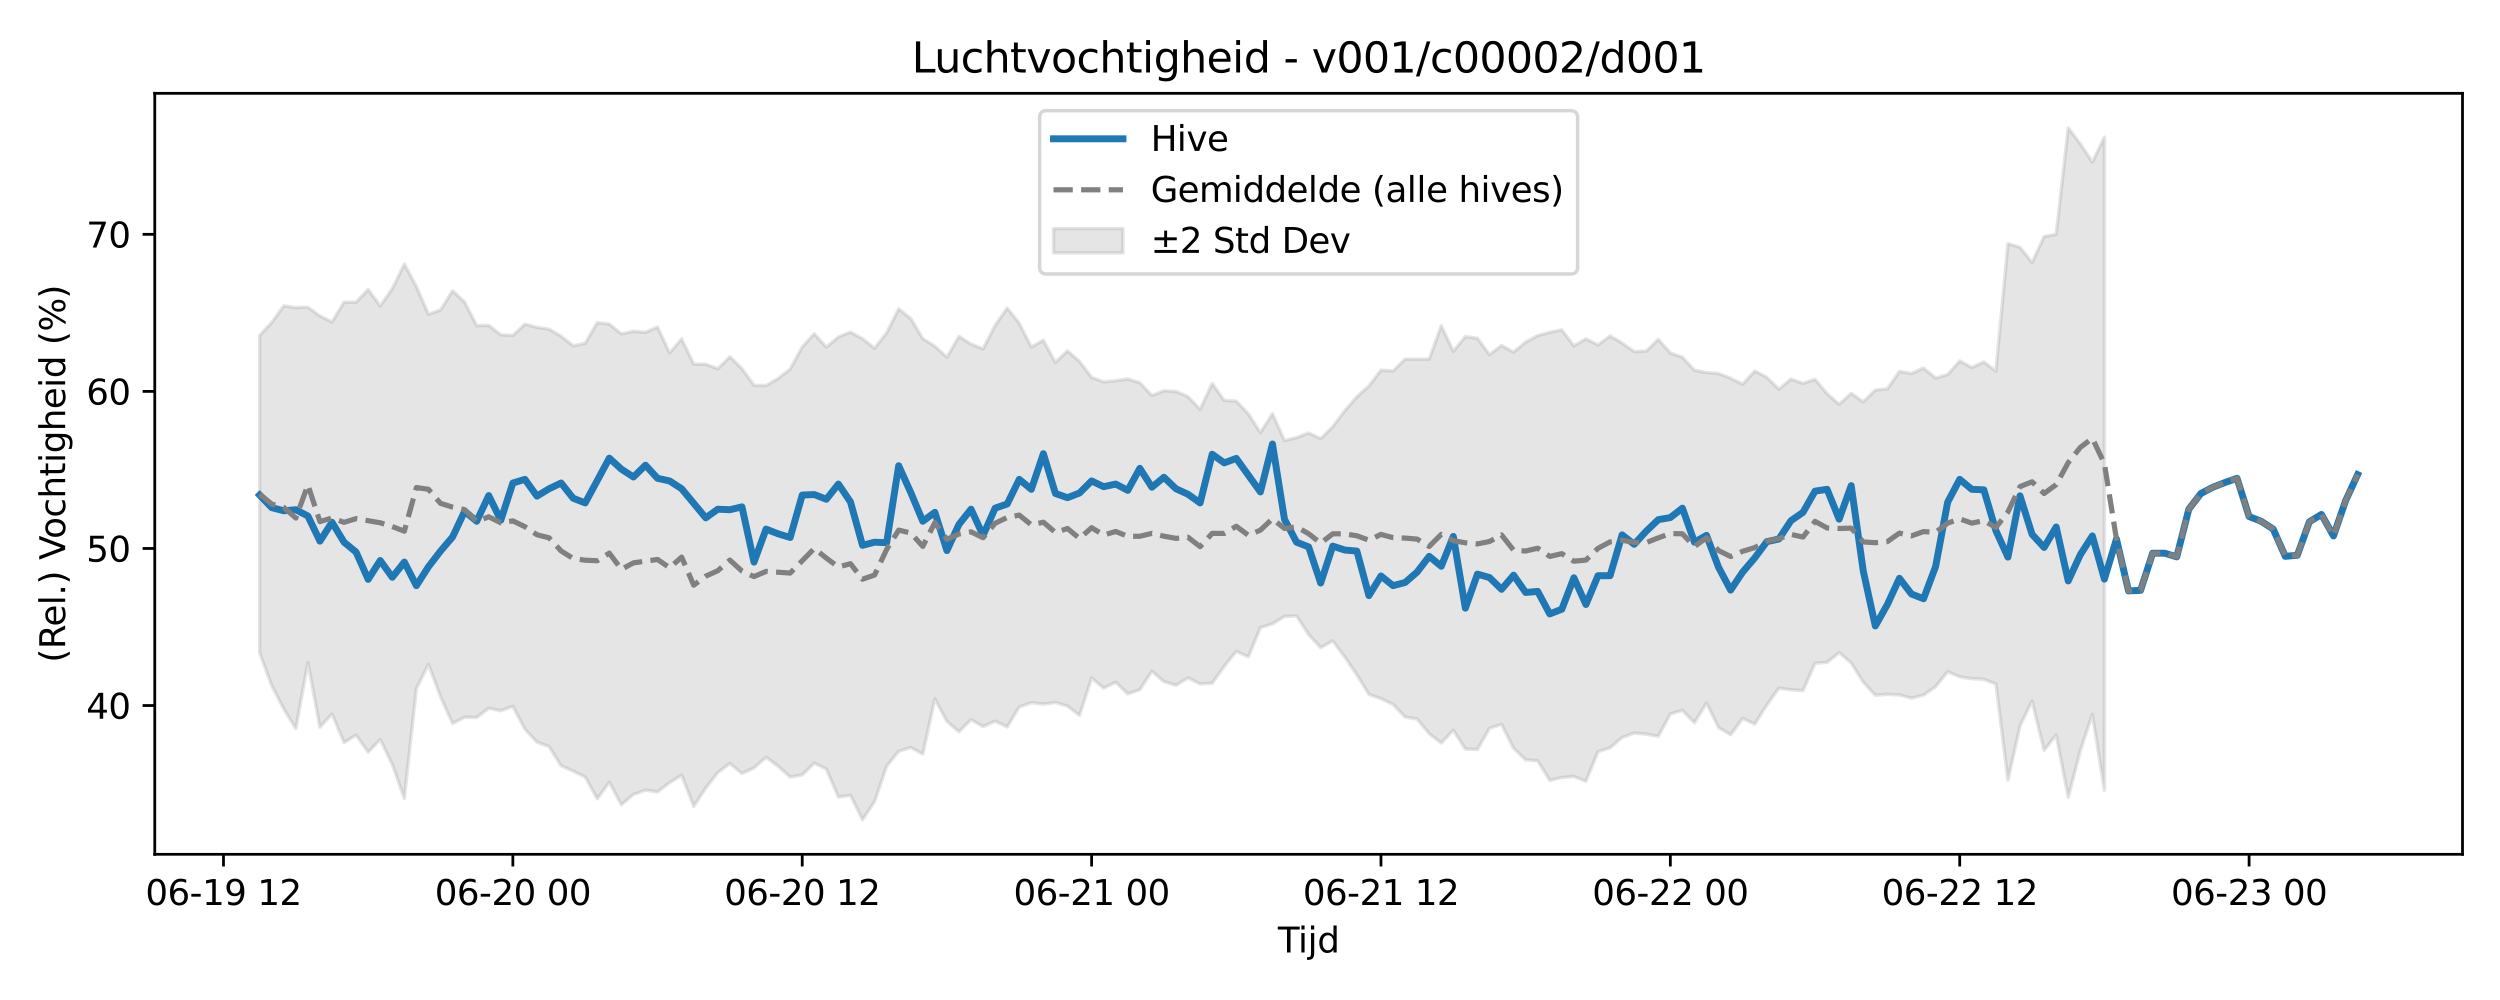 <?xml version="1.0" encoding="utf-8" standalone="no"?>
<!DOCTYPE svg PUBLIC "-//W3C//DTD SVG 1.1//EN"
  "http://www.w3.org/Graphics/SVG/1.1/DTD/svg11.dtd">
<svg xmlns:xlink="http://www.w3.org/1999/xlink" width="720pt" height="288pt" viewBox="0 0 720 288" xmlns="http://www.w3.org/2000/svg" version="1.1">
 <defs>
  <style type="text/css">*{stroke-linejoin: round; stroke-linecap: butt}</style>
 </defs>
 <g id="figure_1">
  <g id="patch_1">
   <path d="M 0 288 
L 720 288 
L 720 0 
L 0 0 
z
" style="fill: #ffffff"/>
  </g>
  <g id="axes_1">
   <g id="patch_2">
    <path d="M 44.57 246.04 
L 709.2 246.04 
L 709.2 26.88 
L 44.57 26.88 
z
" style="fill: #ffffff"/>
   </g>
   <g id="FillBetweenPolyCollection_1">
    <defs>
     <path id="m2a35566854" d="M 74.78 -191.4 
L 74.78 -99.984 
L 78.253 -90.539 
L 81.725 -83.812 
L 85.198 -78.19 
L 88.67 -97.167 
L 92.143 -78.558 
L 95.615 -82.371 
L 99.088 -74.141 
L 102.56 -76.288 
L 106.033 -71.382 
L 109.505 -75.01 
L 112.978 -67.865 
L 116.45 -58.061 
L 119.923 -89.705 
L 123.395 -96.665 
L 126.867 -87.367 
L 130.34 -79.649 
L 133.812 -81.437 
L 137.285 -81.373 
L 140.757 -84.029 
L 144.23 -83.3 
L 147.702 -84.566 
L 151.175 -77.989 
L 154.647 -74.254 
L 158.12 -73.008 
L 161.592 -67.476 
L 165.065 -65.923 
L 168.537 -64.206 
L 172.01 -57.938 
L 175.482 -62.701 
L 178.954 -56.235 
L 182.427 -59.188 
L 185.899 -60.418 
L 189.372 -59.931 
L 192.844 -62.592 
L 196.317 -64.738 
L 199.789 -55.757 
L 203.262 -61.067 
L 206.734 -65.508 
L 210.207 -68.112 
L 213.679 -65.237 
L 217.152 -66.836 
L 220.624 -69.911 
L 224.096 -67.318 
L 227.569 -64.218 
L 231.041 -64.816 
L 234.514 -68.225 
L 237.986 -66.502 
L 241.459 -58.459 
L 244.931 -58.965 
L 248.404 -51.922 
L 251.876 -57.115 
L 255.349 -67.341 
L 258.821 -71.628 
L 262.294 -72.725 
L 265.766 -70.824 
L 269.239 -86.701 
L 272.711 -80.244 
L 276.183 -77.265 
L 279.656 -80.721 
L 283.128 -78.756 
L 286.601 -80.318 
L 290.073 -78.646 
L 293.546 -84.407 
L 297.018 -85.609 
L 300.491 -85.202 
L 303.963 -85.673 
L 307.436 -84.632 
L 310.908 -81.96 
L 314.381 -92.754 
L 317.853 -89.812 
L 321.326 -91.511 
L 324.798 -88.172 
L 328.27 -89.354 
L 331.743 -94.681 
L 335.215 -91.69 
L 338.688 -90.639 
L 342.16 -92.767 
L 345.633 -91.031 
L 349.105 -91.224 
L 352.578 -96.078 
L 356.05 -100.389 
L 359.523 -98.863 
L 362.995 -107.235 
L 366.468 -108.335 
L 369.94 -110.465 
L 373.413 -110.585 
L 376.885 -105.258 
L 380.357 -101.471 
L 383.83 -103.434 
L 387.302 -98.769 
L 390.775 -93.666 
L 394.247 -88.028 
L 397.72 -86.783 
L 401.192 -85.13 
L 404.665 -81.5 
L 408.137 -80.911 
L 411.61 -76.68 
L 415.082 -74.018 
L 418.555 -77.688 
L 422.027 -72.284 
L 425.5 -72.122 
L 428.972 -78.253 
L 432.444 -79.369 
L 435.917 -72.509 
L 439.389 -69.156 
L 442.862 -68.881 
L 446.334 -63.223 
L 449.807 -64.088 
L 453.279 -64.37 
L 456.752 -62.981 
L 460.224 -71.521 
L 463.697 -72.627 
L 467.169 -75.587 
L 470.642 -76.87 
L 474.114 -76.573 
L 477.587 -75.936 
L 481.059 -82.378 
L 484.531 -83.411 
L 488.004 -79.831 
L 491.476 -85.53 
L 494.949 -78.458 
L 498.421 -76.386 
L 501.894 -81.107 
L 505.366 -79.456 
L 508.839 -84.921 
L 512.311 -89.808 
L 515.784 -89.354 
L 519.256 -89.095 
L 522.729 -96.951 
L 526.201 -97.233 
L 529.674 -100.038 
L 533.146 -97.078 
L 536.618 -91.557 
L 540.091 -87.747 
L 543.563 -88.029 
L 547.036 -87.865 
L 550.508 -86.931 
L 553.981 -87.798 
L 557.453 -90.249 
L 560.926 -94.545 
L 564.398 -93.074 
L 567.871 -92.534 
L 571.343 -92.361 
L 574.816 -90.994 
L 578.288 -63.319 
L 581.76 -78.943 
L 585.233 -86.095 
L 588.705 -71.897 
L 592.178 -76.351 
L 595.65 -58.381 
L 599.123 -71.71 
L 602.595 -82.239 
L 606.068 -60.425 
L 606.068 -248.511 
L 606.068 -248.511 
L 602.595 -241.323 
L 599.123 -246.575 
L 595.65 -251.158 
L 592.178 -220.522 
L 588.705 -219.849 
L 585.233 -212.386 
L 581.76 -216.773 
L 578.288 -217.821 
L 574.816 -181.154 
L 571.343 -183.746 
L 567.871 -182.151 
L 564.398 -184.045 
L 560.926 -180.118 
L 557.453 -179.12 
L 553.981 -182.005 
L 550.508 -180.419 
L 547.036 -181.068 
L 543.563 -175.993 
L 540.091 -175.671 
L 536.618 -172.27 
L 533.146 -174.709 
L 529.674 -171.567 
L 526.201 -174.651 
L 522.729 -178.747 
L 519.256 -177.576 
L 515.784 -178.825 
L 512.311 -175.916 
L 508.839 -179.338 
L 505.366 -181.141 
L 501.894 -177.358 
L 498.421 -179.063 
L 494.949 -180.426 
L 491.476 -180.71 
L 488.004 -181.369 
L 484.531 -185.113 
L 481.059 -186.318 
L 477.587 -190.261 
L 474.114 -186.867 
L 470.642 -186.743 
L 467.169 -189.21 
L 463.697 -191.244 
L 460.224 -188.645 
L 456.752 -190.421 
L 453.279 -188.386 
L 449.807 -192.997 
L 446.334 -192.29 
L 442.862 -191.349 
L 439.389 -189.459 
L 435.917 -186.58 
L 432.444 -188.502 
L 428.972 -185.833 
L 425.5 -190.586 
L 422.027 -191.07 
L 418.555 -186.851 
L 415.082 -194.179 
L 411.61 -184.581 
L 408.137 -184.554 
L 404.665 -184.568 
L 401.192 -181.175 
L 397.72 -181.397 
L 394.247 -176.834 
L 390.775 -173.716 
L 387.302 -169.734 
L 383.83 -165.101 
L 380.357 -161.667 
L 376.885 -163.316 
L 373.413 -161.96 
L 369.94 -161.118 
L 366.468 -168.849 
L 362.995 -163.4 
L 359.523 -168.799 
L 356.05 -172.487 
L 352.578 -172.683 
L 349.105 -177.558 
L 345.633 -170.083 
L 342.16 -173.775 
L 338.688 -175.257 
L 335.215 -175.455 
L 331.743 -174.101 
L 328.27 -177.77 
L 324.798 -178.887 
L 321.326 -178.348 
L 317.853 -178.012 
L 314.381 -179.302 
L 310.908 -183.892 
L 307.436 -186.951 
L 303.963 -183.626 
L 300.491 -190 
L 297.018 -188.063 
L 293.546 -194.898 
L 290.073 -199.277 
L 286.601 -194.288 
L 283.128 -187.506 
L 279.656 -188.923 
L 276.183 -191.129 
L 272.711 -185.113 
L 269.239 -188.286 
L 265.766 -190.462 
L 262.294 -196.276 
L 258.821 -199.032 
L 255.349 -192.161 
L 251.876 -187.681 
L 248.404 -190.451 
L 244.931 -192.348 
L 241.459 -190.947 
L 237.986 -188.02 
L 234.514 -191.88 
L 231.041 -188.061 
L 227.569 -181.698 
L 224.096 -178.989 
L 220.624 -176.964 
L 217.152 -177.044 
L 213.679 -181.832 
L 210.207 -185.28 
L 206.734 -181.776 
L 203.262 -183.081 
L 199.789 -183.172 
L 196.317 -190.377 
L 192.844 -186.373 
L 189.372 -193.816 
L 185.899 -192.316 
L 182.427 -192.598 
L 178.954 -191.846 
L 175.482 -194.686 
L 172.01 -195.077 
L 168.537 -189.11 
L 165.065 -188.405 
L 161.592 -191.182 
L 158.12 -193.224 
L 154.647 -193.727 
L 151.175 -194.637 
L 147.702 -191.397 
L 144.23 -191.557 
L 140.757 -194.296 
L 137.285 -194.239 
L 133.812 -201.01 
L 130.34 -204.256 
L 126.867 -198.699 
L 123.395 -197.493 
L 119.923 -205.479 
L 116.45 -211.971 
L 112.978 -204.856 
L 109.505 -199.873 
L 106.033 -204.631 
L 102.56 -200.981 
L 99.088 -200.992 
L 95.615 -195.251 
L 92.143 -197.003 
L 88.67 -199.524 
L 85.198 -199.406 
L 81.725 -199.911 
L 78.253 -195.125 
L 74.78 -191.4 
z
" style="stroke: #808080; stroke-opacity: 0.2"/>
    </defs>
    <g clip-path="url(#p4d98d1feda)">
     <use xlink:href="#m2a35566854" x="0" y="288" style="fill: #808080; fill-opacity: 0.2; stroke: #808080; stroke-opacity: 0.2"/>
    </g>
   </g>
   <g id="matplotlib.axis_1">
    <g id="xtick_1">
     <g id="line2d_1">
      <defs>
       <path id="m5b786d6c8a" d="M 0 0 
L 0 3.5 
" style="stroke: #000000; stroke-width: 0.8"/>
      </defs>
      <g>
       <use xlink:href="#m5b786d6c8a" x="64.363" y="246.04" style="stroke: #000000; stroke-width: 0.8"/>
      </g>
     </g>
     <g id="text_1">
      <!-- 06-19 12 -->
      <g transform="translate(41.883 260.638) scale(0.1 -0.1)">
       <defs>
        <path id="DejaVuSans-30" d="M 2034 4250 
Q 1547 4250 1301 3770 
Q 1056 3291 1056 2328 
Q 1056 1369 1301 889 
Q 1547 409 2034 409 
Q 2525 409 2770 889 
Q 3016 1369 3016 2328 
Q 3016 3291 2770 3770 
Q 2525 4250 2034 4250 
z
M 2034 4750 
Q 2819 4750 3233 4129 
Q 3647 3509 3647 2328 
Q 3647 1150 3233 529 
Q 2819 -91 2034 -91 
Q 1250 -91 836 529 
Q 422 1150 422 2328 
Q 422 3509 836 4129 
Q 1250 4750 2034 4750 
z
" transform="scale(0.016)"/>
        <path id="DejaVuSans-36" d="M 2113 2584 
Q 1688 2584 1439 2293 
Q 1191 2003 1191 1497 
Q 1191 994 1439 701 
Q 1688 409 2113 409 
Q 2538 409 2786 701 
Q 3034 994 3034 1497 
Q 3034 2003 2786 2293 
Q 2538 2584 2113 2584 
z
M 3366 4563 
L 3366 3988 
Q 3128 4100 2886 4159 
Q 2644 4219 2406 4219 
Q 1781 4219 1451 3797 
Q 1122 3375 1075 2522 
Q 1259 2794 1537 2939 
Q 1816 3084 2150 3084 
Q 2853 3084 3261 2657 
Q 3669 2231 3669 1497 
Q 3669 778 3244 343 
Q 2819 -91 2113 -91 
Q 1303 -91 875 529 
Q 447 1150 447 2328 
Q 447 3434 972 4092 
Q 1497 4750 2381 4750 
Q 2619 4750 2861 4703 
Q 3103 4656 3366 4563 
z
" transform="scale(0.016)"/>
        <path id="DejaVuSans-2d" d="M 313 2009 
L 1997 2009 
L 1997 1497 
L 313 1497 
L 313 2009 
z
" transform="scale(0.016)"/>
        <path id="DejaVuSans-31" d="M 794 531 
L 1825 531 
L 1825 4091 
L 703 3866 
L 703 4441 
L 1819 4666 
L 2450 4666 
L 2450 531 
L 3481 531 
L 3481 0 
L 794 0 
L 794 531 
z
" transform="scale(0.016)"/>
        <path id="DejaVuSans-39" d="M 703 97 
L 703 672 
Q 941 559 1184 500 
Q 1428 441 1663 441 
Q 2288 441 2617 861 
Q 2947 1281 2994 2138 
Q 2813 1869 2534 1725 
Q 2256 1581 1919 1581 
Q 1219 1581 811 2004 
Q 403 2428 403 3163 
Q 403 3881 828 4315 
Q 1253 4750 1959 4750 
Q 2769 4750 3195 4129 
Q 3622 3509 3622 2328 
Q 3622 1225 3098 567 
Q 2575 -91 1691 -91 
Q 1453 -91 1209 -44 
Q 966 3 703 97 
z
M 1959 2075 
Q 2384 2075 2632 2365 
Q 2881 2656 2881 3163 
Q 2881 3666 2632 3958 
Q 2384 4250 1959 4250 
Q 1534 4250 1286 3958 
Q 1038 3666 1038 3163 
Q 1038 2656 1286 2365 
Q 1534 2075 1959 2075 
z
" transform="scale(0.016)"/>
        <path id="DejaVuSans-20" transform="scale(0.016)"/>
        <path id="DejaVuSans-32" d="M 1228 531 
L 3431 531 
L 3431 0 
L 469 0 
L 469 531 
Q 828 903 1448 1529 
Q 2069 2156 2228 2338 
Q 2531 2678 2651 2914 
Q 2772 3150 2772 3378 
Q 2772 3750 2511 3984 
Q 2250 4219 1831 4219 
Q 1534 4219 1204 4116 
Q 875 4013 500 3803 
L 500 4441 
Q 881 4594 1212 4672 
Q 1544 4750 1819 4750 
Q 2544 4750 2975 4387 
Q 3406 4025 3406 3419 
Q 3406 3131 3298 2873 
Q 3191 2616 2906 2266 
Q 2828 2175 2409 1742 
Q 1991 1309 1228 531 
z
" transform="scale(0.016)"/>
       </defs>
       <use xlink:href="#DejaVuSans-30"/>
       <use xlink:href="#DejaVuSans-36" transform="translate(63.623 0)"/>
       <use xlink:href="#DejaVuSans-2d" transform="translate(127.246 0)"/>
       <use xlink:href="#DejaVuSans-31" transform="translate(163.33 0)"/>
       <use xlink:href="#DejaVuSans-39" transform="translate(226.953 0)"/>
       <use xlink:href="#DejaVuSans-20" transform="translate(290.576 0)"/>
       <use xlink:href="#DejaVuSans-31" transform="translate(322.363 0)"/>
       <use xlink:href="#DejaVuSans-32" transform="translate(385.986 0)"/>
      </g>
     </g>
    </g>
    <g id="xtick_2">
     <g id="line2d_2">
      <g>
       <use xlink:href="#m5b786d6c8a" x="147.702" y="246.04" style="stroke: #000000; stroke-width: 0.8"/>
      </g>
     </g>
     <g id="text_2">
      <!-- 06-20 00 -->
      <g transform="translate(125.222 260.638) scale(0.1 -0.1)">
       <use xlink:href="#DejaVuSans-30"/>
       <use xlink:href="#DejaVuSans-36" transform="translate(63.623 0)"/>
       <use xlink:href="#DejaVuSans-2d" transform="translate(127.246 0)"/>
       <use xlink:href="#DejaVuSans-32" transform="translate(163.33 0)"/>
       <use xlink:href="#DejaVuSans-30" transform="translate(226.953 0)"/>
       <use xlink:href="#DejaVuSans-20" transform="translate(290.576 0)"/>
       <use xlink:href="#DejaVuSans-30" transform="translate(322.363 0)"/>
       <use xlink:href="#DejaVuSans-30" transform="translate(385.986 0)"/>
      </g>
     </g>
    </g>
    <g id="xtick_3">
     <g id="line2d_3">
      <g>
       <use xlink:href="#m5b786d6c8a" x="231.041" y="246.04" style="stroke: #000000; stroke-width: 0.8"/>
      </g>
     </g>
     <g id="text_3">
      <!-- 06-20 12 -->
      <g transform="translate(208.561 260.638) scale(0.1 -0.1)">
       <use xlink:href="#DejaVuSans-30"/>
       <use xlink:href="#DejaVuSans-36" transform="translate(63.623 0)"/>
       <use xlink:href="#DejaVuSans-2d" transform="translate(127.246 0)"/>
       <use xlink:href="#DejaVuSans-32" transform="translate(163.33 0)"/>
       <use xlink:href="#DejaVuSans-30" transform="translate(226.953 0)"/>
       <use xlink:href="#DejaVuSans-20" transform="translate(290.576 0)"/>
       <use xlink:href="#DejaVuSans-31" transform="translate(322.363 0)"/>
       <use xlink:href="#DejaVuSans-32" transform="translate(385.986 0)"/>
      </g>
     </g>
    </g>
    <g id="xtick_4">
     <g id="line2d_4">
      <g>
       <use xlink:href="#m5b786d6c8a" x="314.381" y="246.04" style="stroke: #000000; stroke-width: 0.8"/>
      </g>
     </g>
     <g id="text_4">
      <!-- 06-21 00 -->
      <g transform="translate(291.9 260.638) scale(0.1 -0.1)">
       <use xlink:href="#DejaVuSans-30"/>
       <use xlink:href="#DejaVuSans-36" transform="translate(63.623 0)"/>
       <use xlink:href="#DejaVuSans-2d" transform="translate(127.246 0)"/>
       <use xlink:href="#DejaVuSans-32" transform="translate(163.33 0)"/>
       <use xlink:href="#DejaVuSans-31" transform="translate(226.953 0)"/>
       <use xlink:href="#DejaVuSans-20" transform="translate(290.576 0)"/>
       <use xlink:href="#DejaVuSans-30" transform="translate(322.363 0)"/>
       <use xlink:href="#DejaVuSans-30" transform="translate(385.986 0)"/>
      </g>
     </g>
    </g>
    <g id="xtick_5">
     <g id="line2d_5">
      <g>
       <use xlink:href="#m5b786d6c8a" x="397.72" y="246.04" style="stroke: #000000; stroke-width: 0.8"/>
      </g>
     </g>
     <g id="text_5">
      <!-- 06-21 12 -->
      <g transform="translate(375.239 260.638) scale(0.1 -0.1)">
       <use xlink:href="#DejaVuSans-30"/>
       <use xlink:href="#DejaVuSans-36" transform="translate(63.623 0)"/>
       <use xlink:href="#DejaVuSans-2d" transform="translate(127.246 0)"/>
       <use xlink:href="#DejaVuSans-32" transform="translate(163.33 0)"/>
       <use xlink:href="#DejaVuSans-31" transform="translate(226.953 0)"/>
       <use xlink:href="#DejaVuSans-20" transform="translate(290.576 0)"/>
       <use xlink:href="#DejaVuSans-31" transform="translate(322.363 0)"/>
       <use xlink:href="#DejaVuSans-32" transform="translate(385.986 0)"/>
      </g>
     </g>
    </g>
    <g id="xtick_6">
     <g id="line2d_6">
      <g>
       <use xlink:href="#m5b786d6c8a" x="481.059" y="246.04" style="stroke: #000000; stroke-width: 0.8"/>
      </g>
     </g>
     <g id="text_6">
      <!-- 06-22 00 -->
      <g transform="translate(458.579 260.638) scale(0.1 -0.1)">
       <use xlink:href="#DejaVuSans-30"/>
       <use xlink:href="#DejaVuSans-36" transform="translate(63.623 0)"/>
       <use xlink:href="#DejaVuSans-2d" transform="translate(127.246 0)"/>
       <use xlink:href="#DejaVuSans-32" transform="translate(163.33 0)"/>
       <use xlink:href="#DejaVuSans-32" transform="translate(226.953 0)"/>
       <use xlink:href="#DejaVuSans-20" transform="translate(290.576 0)"/>
       <use xlink:href="#DejaVuSans-30" transform="translate(322.363 0)"/>
       <use xlink:href="#DejaVuSans-30" transform="translate(385.986 0)"/>
      </g>
     </g>
    </g>
    <g id="xtick_7">
     <g id="line2d_7">
      <g>
       <use xlink:href="#m5b786d6c8a" x="564.398" y="246.04" style="stroke: #000000; stroke-width: 0.8"/>
      </g>
     </g>
     <g id="text_7">
      <!-- 06-22 12 -->
      <g transform="translate(541.918 260.638) scale(0.1 -0.1)">
       <use xlink:href="#DejaVuSans-30"/>
       <use xlink:href="#DejaVuSans-36" transform="translate(63.623 0)"/>
       <use xlink:href="#DejaVuSans-2d" transform="translate(127.246 0)"/>
       <use xlink:href="#DejaVuSans-32" transform="translate(163.33 0)"/>
       <use xlink:href="#DejaVuSans-32" transform="translate(226.953 0)"/>
       <use xlink:href="#DejaVuSans-20" transform="translate(290.576 0)"/>
       <use xlink:href="#DejaVuSans-31" transform="translate(322.363 0)"/>
       <use xlink:href="#DejaVuSans-32" transform="translate(385.986 0)"/>
      </g>
     </g>
    </g>
    <g id="xtick_8">
     <g id="line2d_8">
      <g>
       <use xlink:href="#m5b786d6c8a" x="647.737" y="246.04" style="stroke: #000000; stroke-width: 0.8"/>
      </g>
     </g>
     <g id="text_8">
      <!-- 06-23 00 -->
      <g transform="translate(625.257 260.638) scale(0.1 -0.1)">
       <defs>
        <path id="DejaVuSans-33" d="M 2597 2516 
Q 3050 2419 3304 2112 
Q 3559 1806 3559 1356 
Q 3559 666 3084 287 
Q 2609 -91 1734 -91 
Q 1441 -91 1130 -33 
Q 819 25 488 141 
L 488 750 
Q 750 597 1062 519 
Q 1375 441 1716 441 
Q 2309 441 2620 675 
Q 2931 909 2931 1356 
Q 2931 1769 2642 2001 
Q 2353 2234 1838 2234 
L 1294 2234 
L 1294 2753 
L 1863 2753 
Q 2328 2753 2575 2939 
Q 2822 3125 2822 3475 
Q 2822 3834 2567 4026 
Q 2313 4219 1838 4219 
Q 1578 4219 1281 4162 
Q 984 4106 628 3988 
L 628 4550 
Q 988 4650 1302 4700 
Q 1616 4750 1894 4750 
Q 2613 4750 3031 4423 
Q 3450 4097 3450 3541 
Q 3450 3153 3228 2886 
Q 3006 2619 2597 2516 
z
" transform="scale(0.016)"/>
       </defs>
       <use xlink:href="#DejaVuSans-30"/>
       <use xlink:href="#DejaVuSans-36" transform="translate(63.623 0)"/>
       <use xlink:href="#DejaVuSans-2d" transform="translate(127.246 0)"/>
       <use xlink:href="#DejaVuSans-32" transform="translate(163.33 0)"/>
       <use xlink:href="#DejaVuSans-33" transform="translate(226.953 0)"/>
       <use xlink:href="#DejaVuSans-20" transform="translate(290.576 0)"/>
       <use xlink:href="#DejaVuSans-30" transform="translate(322.363 0)"/>
       <use xlink:href="#DejaVuSans-30" transform="translate(385.986 0)"/>
      </g>
     </g>
    </g>
    <g id="text_9">
     <!-- Tijd -->
     <g transform="translate(368.035 274.317) scale(0.1 -0.1)">
      <defs>
       <path id="DejaVuSans-54" d="M -19 4666 
L 3928 4666 
L 3928 4134 
L 2272 4134 
L 2272 0 
L 1638 0 
L 1638 4134 
L -19 4134 
L -19 4666 
z
" transform="scale(0.016)"/>
       <path id="DejaVuSans-69" d="M 603 3500 
L 1178 3500 
L 1178 0 
L 603 0 
L 603 3500 
z
M 603 4863 
L 1178 4863 
L 1178 4134 
L 603 4134 
L 603 4863 
z
" transform="scale(0.016)"/>
       <path id="DejaVuSans-6a" d="M 603 3500 
L 1178 3500 
L 1178 -63 
Q 1178 -731 923 -1031 
Q 669 -1331 103 -1331 
L -116 -1331 
L -116 -844 
L 38 -844 
Q 366 -844 484 -692 
Q 603 -541 603 -63 
L 603 3500 
z
M 603 4863 
L 1178 4863 
L 1178 4134 
L 603 4134 
L 603 4863 
z
" transform="scale(0.016)"/>
       <path id="DejaVuSans-64" d="M 2906 2969 
L 2906 4863 
L 3481 4863 
L 3481 0 
L 2906 0 
L 2906 525 
Q 2725 213 2448 61 
Q 2172 -91 1784 -91 
Q 1150 -91 751 415 
Q 353 922 353 1747 
Q 353 2572 751 3078 
Q 1150 3584 1784 3584 
Q 2172 3584 2448 3432 
Q 2725 3281 2906 2969 
z
M 947 1747 
Q 947 1113 1208 752 
Q 1469 391 1925 391 
Q 2381 391 2643 752 
Q 2906 1113 2906 1747 
Q 2906 2381 2643 2742 
Q 2381 3103 1925 3103 
Q 1469 3103 1208 2742 
Q 947 2381 947 1747 
z
" transform="scale(0.016)"/>
      </defs>
      <use xlink:href="#DejaVuSans-54"/>
      <use xlink:href="#DejaVuSans-69" transform="translate(57.959 0)"/>
      <use xlink:href="#DejaVuSans-6a" transform="translate(85.742 0)"/>
      <use xlink:href="#DejaVuSans-64" transform="translate(113.525 0)"/>
     </g>
    </g>
   </g>
   <g id="matplotlib.axis_2">
    <g id="ytick_1">
     <g id="line2d_9">
      <defs>
       <path id="m9bd6b44179" d="M 0 0 
L -3.5 0 
" style="stroke: #000000; stroke-width: 0.8"/>
      </defs>
      <g>
       <use xlink:href="#m9bd6b44179" x="44.57" y="203.197" style="stroke: #000000; stroke-width: 0.8"/>
      </g>
     </g>
     <g id="text_10">
      <!-- 40 -->
      <g transform="translate(24.845 206.996) scale(0.1 -0.1)">
       <defs>
        <path id="DejaVuSans-34" d="M 2419 4116 
L 825 1625 
L 2419 1625 
L 2419 4116 
z
M 2253 4666 
L 3047 4666 
L 3047 1625 
L 3713 1625 
L 3713 1100 
L 3047 1100 
L 3047 0 
L 2419 0 
L 2419 1100 
L 313 1100 
L 313 1709 
L 2253 4666 
z
" transform="scale(0.016)"/>
       </defs>
       <use xlink:href="#DejaVuSans-34"/>
       <use xlink:href="#DejaVuSans-30" transform="translate(63.623 0)"/>
      </g>
     </g>
    </g>
    <g id="ytick_2">
     <g id="line2d_10">
      <g>
       <use xlink:href="#m9bd6b44179" x="44.57" y="157.96" style="stroke: #000000; stroke-width: 0.8"/>
      </g>
     </g>
     <g id="text_11">
      <!-- 50 -->
      <g transform="translate(24.845 161.759) scale(0.1 -0.1)">
       <defs>
        <path id="DejaVuSans-35" d="M 691 4666 
L 3169 4666 
L 3169 4134 
L 1269 4134 
L 1269 2991 
Q 1406 3038 1543 3061 
Q 1681 3084 1819 3084 
Q 2600 3084 3056 2656 
Q 3513 2228 3513 1497 
Q 3513 744 3044 326 
Q 2575 -91 1722 -91 
Q 1428 -91 1123 -41 
Q 819 9 494 109 
L 494 744 
Q 775 591 1075 516 
Q 1375 441 1709 441 
Q 2250 441 2565 725 
Q 2881 1009 2881 1497 
Q 2881 1984 2565 2268 
Q 2250 2553 1709 2553 
Q 1456 2553 1204 2497 
Q 953 2441 691 2322 
L 691 4666 
z
" transform="scale(0.016)"/>
       </defs>
       <use xlink:href="#DejaVuSans-35"/>
       <use xlink:href="#DejaVuSans-30" transform="translate(63.623 0)"/>
      </g>
     </g>
    </g>
    <g id="ytick_3">
     <g id="line2d_11">
      <g>
       <use xlink:href="#m9bd6b44179" x="44.57" y="112.723" style="stroke: #000000; stroke-width: 0.8"/>
      </g>
     </g>
     <g id="text_12">
      <!-- 60 -->
      <g transform="translate(24.845 116.522) scale(0.1 -0.1)">
       <use xlink:href="#DejaVuSans-36"/>
       <use xlink:href="#DejaVuSans-30" transform="translate(63.623 0)"/>
      </g>
     </g>
    </g>
    <g id="ytick_4">
     <g id="line2d_12">
      <g>
       <use xlink:href="#m9bd6b44179" x="44.57" y="67.486" style="stroke: #000000; stroke-width: 0.8"/>
      </g>
     </g>
     <g id="text_13">
      <!-- 70 -->
      <g transform="translate(24.845 71.285) scale(0.1 -0.1)">
       <defs>
        <path id="DejaVuSans-37" d="M 525 4666 
L 3525 4666 
L 3525 4397 
L 1831 0 
L 1172 0 
L 2766 4134 
L 525 4134 
L 525 4666 
z
" transform="scale(0.016)"/>
       </defs>
       <use xlink:href="#DejaVuSans-37"/>
       <use xlink:href="#DejaVuSans-30" transform="translate(63.623 0)"/>
      </g>
     </g>
    </g>
    <g id="text_14">
     <!-- (Rel.) Vochtigheid (%) -->
     <g transform="translate(18.765 190.838) rotate(-90) scale(0.1 -0.1)">
      <defs>
       <path id="DejaVuSans-28" d="M 1984 4856 
Q 1566 4138 1362 3434 
Q 1159 2731 1159 2009 
Q 1159 1288 1364 580 
Q 1569 -128 1984 -844 
L 1484 -844 
Q 1016 -109 783 600 
Q 550 1309 550 2009 
Q 550 2706 781 3412 
Q 1013 4119 1484 4856 
L 1984 4856 
z
" transform="scale(0.016)"/>
       <path id="DejaVuSans-52" d="M 2841 2188 
Q 3044 2119 3236 1894 
Q 3428 1669 3622 1275 
L 4263 0 
L 3584 0 
L 2988 1197 
Q 2756 1666 2539 1819 
Q 2322 1972 1947 1972 
L 1259 1972 
L 1259 0 
L 628 0 
L 628 4666 
L 2053 4666 
Q 2853 4666 3247 4331 
Q 3641 3997 3641 3322 
Q 3641 2881 3436 2590 
Q 3231 2300 2841 2188 
z
M 1259 4147 
L 1259 2491 
L 2053 2491 
Q 2509 2491 2742 2702 
Q 2975 2913 2975 3322 
Q 2975 3731 2742 3939 
Q 2509 4147 2053 4147 
L 1259 4147 
z
" transform="scale(0.016)"/>
       <path id="DejaVuSans-65" d="M 3597 1894 
L 3597 1613 
L 953 1613 
Q 991 1019 1311 708 
Q 1631 397 2203 397 
Q 2534 397 2845 478 
Q 3156 559 3463 722 
L 3463 178 
Q 3153 47 2828 -22 
Q 2503 -91 2169 -91 
Q 1331 -91 842 396 
Q 353 884 353 1716 
Q 353 2575 817 3079 
Q 1281 3584 2069 3584 
Q 2775 3584 3186 3129 
Q 3597 2675 3597 1894 
z
M 3022 2063 
Q 3016 2534 2758 2815 
Q 2500 3097 2075 3097 
Q 1594 3097 1305 2825 
Q 1016 2553 972 2059 
L 3022 2063 
z
" transform="scale(0.016)"/>
       <path id="DejaVuSans-6c" d="M 603 4863 
L 1178 4863 
L 1178 0 
L 603 0 
L 603 4863 
z
" transform="scale(0.016)"/>
       <path id="DejaVuSans-2e" d="M 684 794 
L 1344 794 
L 1344 0 
L 684 0 
L 684 794 
z
" transform="scale(0.016)"/>
       <path id="DejaVuSans-29" d="M 513 4856 
L 1013 4856 
Q 1481 4119 1714 3412 
Q 1947 2706 1947 2009 
Q 1947 1309 1714 600 
Q 1481 -109 1013 -844 
L 513 -844 
Q 928 -128 1133 580 
Q 1338 1288 1338 2009 
Q 1338 2731 1133 3434 
Q 928 4138 513 4856 
z
" transform="scale(0.016)"/>
       <path id="DejaVuSans-56" d="M 1831 0 
L 50 4666 
L 709 4666 
L 2188 738 
L 3669 4666 
L 4325 4666 
L 2547 0 
L 1831 0 
z
" transform="scale(0.016)"/>
       <path id="DejaVuSans-6f" d="M 1959 3097 
Q 1497 3097 1228 2736 
Q 959 2375 959 1747 
Q 959 1119 1226 758 
Q 1494 397 1959 397 
Q 2419 397 2687 759 
Q 2956 1122 2956 1747 
Q 2956 2369 2687 2733 
Q 2419 3097 1959 3097 
z
M 1959 3584 
Q 2709 3584 3137 3096 
Q 3566 2609 3566 1747 
Q 3566 888 3137 398 
Q 2709 -91 1959 -91 
Q 1206 -91 779 398 
Q 353 888 353 1747 
Q 353 2609 779 3096 
Q 1206 3584 1959 3584 
z
" transform="scale(0.016)"/>
       <path id="DejaVuSans-63" d="M 3122 3366 
L 3122 2828 
Q 2878 2963 2633 3030 
Q 2388 3097 2138 3097 
Q 1578 3097 1268 2742 
Q 959 2388 959 1747 
Q 959 1106 1268 751 
Q 1578 397 2138 397 
Q 2388 397 2633 464 
Q 2878 531 3122 666 
L 3122 134 
Q 2881 22 2623 -34 
Q 2366 -91 2075 -91 
Q 1284 -91 818 406 
Q 353 903 353 1747 
Q 353 2603 823 3093 
Q 1294 3584 2113 3584 
Q 2378 3584 2631 3529 
Q 2884 3475 3122 3366 
z
" transform="scale(0.016)"/>
       <path id="DejaVuSans-68" d="M 3513 2113 
L 3513 0 
L 2938 0 
L 2938 2094 
Q 2938 2591 2744 2837 
Q 2550 3084 2163 3084 
Q 1697 3084 1428 2787 
Q 1159 2491 1159 1978 
L 1159 0 
L 581 0 
L 581 4863 
L 1159 4863 
L 1159 2956 
Q 1366 3272 1645 3428 
Q 1925 3584 2291 3584 
Q 2894 3584 3203 3211 
Q 3513 2838 3513 2113 
z
" transform="scale(0.016)"/>
       <path id="DejaVuSans-74" d="M 1172 4494 
L 1172 3500 
L 2356 3500 
L 2356 3053 
L 1172 3053 
L 1172 1153 
Q 1172 725 1289 603 
Q 1406 481 1766 481 
L 2356 481 
L 2356 0 
L 1766 0 
Q 1100 0 847 248 
Q 594 497 594 1153 
L 594 3053 
L 172 3053 
L 172 3500 
L 594 3500 
L 594 4494 
L 1172 4494 
z
" transform="scale(0.016)"/>
       <path id="DejaVuSans-67" d="M 2906 1791 
Q 2906 2416 2648 2759 
Q 2391 3103 1925 3103 
Q 1463 3103 1205 2759 
Q 947 2416 947 1791 
Q 947 1169 1205 825 
Q 1463 481 1925 481 
Q 2391 481 2648 825 
Q 2906 1169 2906 1791 
z
M 3481 434 
Q 3481 -459 3084 -895 
Q 2688 -1331 1869 -1331 
Q 1566 -1331 1297 -1286 
Q 1028 -1241 775 -1147 
L 775 -588 
Q 1028 -725 1275 -790 
Q 1522 -856 1778 -856 
Q 2344 -856 2625 -561 
Q 2906 -266 2906 331 
L 2906 616 
Q 2728 306 2450 153 
Q 2172 0 1784 0 
Q 1141 0 747 490 
Q 353 981 353 1791 
Q 353 2603 747 3093 
Q 1141 3584 1784 3584 
Q 2172 3584 2450 3431 
Q 2728 3278 2906 2969 
L 2906 3500 
L 3481 3500 
L 3481 434 
z
" transform="scale(0.016)"/>
       <path id="DejaVuSans-25" d="M 4653 2053 
Q 4381 2053 4226 1822 
Q 4072 1591 4072 1178 
Q 4072 772 4226 539 
Q 4381 306 4653 306 
Q 4919 306 5073 539 
Q 5228 772 5228 1178 
Q 5228 1588 5073 1820 
Q 4919 2053 4653 2053 
z
M 4653 2450 
Q 5147 2450 5437 2106 
Q 5728 1763 5728 1178 
Q 5728 594 5436 251 
Q 5144 -91 4653 -91 
Q 4153 -91 3862 251 
Q 3572 594 3572 1178 
Q 3572 1766 3864 2108 
Q 4156 2450 4653 2450 
z
M 1428 4353 
Q 1159 4353 1004 4120 
Q 850 3888 850 3481 
Q 850 3069 1003 2837 
Q 1156 2606 1428 2606 
Q 1700 2606 1854 2837 
Q 2009 3069 2009 3481 
Q 2009 3884 1853 4118 
Q 1697 4353 1428 4353 
z
M 4250 4750 
L 4750 4750 
L 1831 -91 
L 1331 -91 
L 4250 4750 
z
M 1428 4750 
Q 1922 4750 2215 4408 
Q 2509 4066 2509 3481 
Q 2509 2891 2217 2550 
Q 1925 2209 1428 2209 
Q 931 2209 642 2551 
Q 353 2894 353 3481 
Q 353 4063 643 4406 
Q 934 4750 1428 4750 
z
" transform="scale(0.016)"/>
      </defs>
      <use xlink:href="#DejaVuSans-28"/>
      <use xlink:href="#DejaVuSans-52" transform="translate(39.014 0)"/>
      <use xlink:href="#DejaVuSans-65" transform="translate(103.996 0)"/>
      <use xlink:href="#DejaVuSans-6c" transform="translate(165.52 0)"/>
      <use xlink:href="#DejaVuSans-2e" transform="translate(193.303 0)"/>
      <use xlink:href="#DejaVuSans-29" transform="translate(225.09 0)"/>
      <use xlink:href="#DejaVuSans-20" transform="translate(264.104 0)"/>
      <use xlink:href="#DejaVuSans-56" transform="translate(295.891 0)"/>
      <use xlink:href="#DejaVuSans-6f" transform="translate(356.549 0)"/>
      <use xlink:href="#DejaVuSans-63" transform="translate(417.73 0)"/>
      <use xlink:href="#DejaVuSans-68" transform="translate(472.711 0)"/>
      <use xlink:href="#DejaVuSans-74" transform="translate(536.09 0)"/>
      <use xlink:href="#DejaVuSans-69" transform="translate(575.299 0)"/>
      <use xlink:href="#DejaVuSans-67" transform="translate(603.082 0)"/>
      <use xlink:href="#DejaVuSans-68" transform="translate(666.559 0)"/>
      <use xlink:href="#DejaVuSans-65" transform="translate(729.938 0)"/>
      <use xlink:href="#DejaVuSans-69" transform="translate(791.461 0)"/>
      <use xlink:href="#DejaVuSans-64" transform="translate(819.244 0)"/>
      <use xlink:href="#DejaVuSans-20" transform="translate(882.721 0)"/>
      <use xlink:href="#DejaVuSans-28" transform="translate(914.508 0)"/>
      <use xlink:href="#DejaVuSans-25" transform="translate(953.521 0)"/>
      <use xlink:href="#DejaVuSans-29" transform="translate(1048.541 0)"/>
     </g>
    </g>
   </g>
   <g id="line2d_13">
    <path d="M 74.78 142.58 
L 78.253 146.198 
L 81.725 147.103 
L 85.198 146.802 
L 88.67 148.611 
L 92.143 155.849 
L 95.615 150.421 
L 99.088 156.151 
L 102.56 159.016 
L 106.033 166.857 
L 109.505 161.428 
L 112.978 166.254 
L 116.45 161.881 
L 119.923 168.666 
L 123.395 163.238 
L 126.867 158.714 
L 130.34 154.643 
L 133.812 147.254 
L 137.285 150.119 
L 140.757 142.73 
L 144.23 149.817 
L 147.702 139.111 
L 151.175 138.056 
L 154.647 142.881 
L 158.12 140.77 
L 161.592 139.111 
L 165.065 143.484 
L 168.537 144.841 
L 175.482 131.949 
L 178.954 135.115 
L 182.427 137.377 
L 185.899 133.984 
L 189.372 137.754 
L 192.844 138.508 
L 196.317 140.77 
L 203.262 149.139 
L 206.734 146.651 
L 210.207 146.802 
L 213.679 145.972 
L 217.152 161.881 
L 220.624 152.381 
L 224.096 153.738 
L 227.569 154.794 
L 231.041 142.58 
L 234.514 142.429 
L 237.986 143.786 
L 241.459 139.413 
L 244.931 144.54 
L 248.404 157.055 
L 251.876 156.151 
L 255.349 156.301 
L 258.821 134.135 
L 262.294 141.826 
L 265.766 150.119 
L 269.239 147.556 
L 272.711 158.563 
L 276.183 151.024 
L 279.656 146.651 
L 283.128 154.19 
L 286.601 146.349 
L 290.073 145.143 
L 293.546 138.056 
L 297.018 140.921 
L 300.491 130.667 
L 303.963 142.127 
L 307.436 143.333 
L 310.908 141.976 
L 314.381 138.508 
L 317.853 140.167 
L 321.326 139.413 
L 324.798 141.222 
L 328.27 134.889 
L 331.743 140.318 
L 335.215 137.453 
L 338.688 140.77 
L 342.16 142.353 
L 345.633 144.841 
L 349.105 130.818 
L 352.578 133.306 
L 356.05 132.024 
L 362.995 141.675 
L 366.468 127.877 
L 369.94 149.591 
L 373.413 156.151 
L 376.885 157.508 
L 380.357 167.912 
L 383.83 157.282 
L 387.302 158.412 
L 390.775 158.714 
L 394.247 171.531 
L 397.72 165.877 
L 401.192 168.666 
L 404.665 167.761 
L 408.137 164.746 
L 411.61 160.222 
L 415.082 163.087 
L 418.555 154.492 
L 422.027 175.15 
L 425.5 165.349 
L 428.972 166.329 
L 432.444 169.722 
L 435.917 165.65 
L 439.389 170.626 
L 442.862 170.325 
L 446.334 176.809 
L 449.807 175.452 
L 453.279 166.404 
L 456.752 174.095 
L 460.224 165.801 
L 463.697 165.801 
L 467.169 154.04 
L 470.642 156.754 
L 474.114 152.984 
L 477.587 149.667 
L 481.059 149.064 
L 484.531 146.349 
L 488.004 156.151 
L 491.476 154.19 
L 494.949 163.389 
L 498.421 169.948 
L 501.894 164.746 
L 505.366 160.674 
L 508.839 156 
L 512.311 155.246 
L 515.784 149.968 
L 519.256 147.556 
L 522.729 141.449 
L 526.201 140.921 
L 529.674 149.516 
L 533.146 139.865 
L 536.618 164.444 
L 540.091 180.277 
L 543.563 174.095 
L 547.036 166.555 
L 550.508 171.079 
L 553.981 172.436 
L 557.453 163.162 
L 560.926 144.615 
L 564.398 138.056 
L 567.871 140.921 
L 571.343 141.072 
L 574.816 152.833 
L 578.288 160.448 
L 581.76 142.806 
L 585.233 153.889 
L 588.705 157.659 
L 592.178 151.778 
L 595.65 167.309 
L 599.123 159.77 
L 602.595 154.341 
L 606.068 166.781 
L 609.54 155.246 
L 613.013 170.174 
L 616.485 170.023 
L 619.958 159.317 
L 623.43 159.317 
L 626.903 160.373 
L 630.375 146.651 
L 633.847 142.127 
L 637.32 140.318 
L 640.792 138.961 
L 644.265 137.754 
L 647.737 148.762 
L 651.21 150.119 
L 654.682 152.381 
L 658.155 160.222 
L 661.627 159.92 
L 665.1 150.27 
L 668.572 148.159 
L 672.045 154.341 
L 675.517 144.238 
L 678.99 136.699 
L 678.99 136.699 
" clip-path="url(#p4d98d1feda)" style="fill: none; stroke: #1f77b4; stroke-width: 2; stroke-linecap: square"/>
   </g>
   <g id="line2d_14">
    <path d="M 74.78 142.308 
L 78.253 145.168 
L 81.725 146.138 
L 85.198 149.202 
L 88.67 139.654 
L 92.143 150.22 
L 95.615 149.189 
L 99.088 150.433 
L 102.56 149.365 
L 109.505 150.559 
L 112.978 151.64 
L 116.45 152.984 
L 119.923 140.408 
L 123.395 140.921 
L 126.867 144.967 
L 130.34 146.048 
L 133.812 146.777 
L 137.285 150.194 
L 140.757 148.837 
L 144.23 150.571 
L 147.702 150.019 
L 151.175 151.687 
L 154.647 154.009 
L 158.12 154.884 
L 161.592 158.671 
L 165.065 160.836 
L 168.537 161.342 
L 172.01 161.493 
L 175.482 159.306 
L 178.954 163.959 
L 182.427 162.107 
L 189.372 161.127 
L 192.844 163.518 
L 196.317 160.443 
L 199.789 168.536 
L 203.262 165.926 
L 206.734 164.358 
L 210.207 161.304 
L 213.679 164.466 
L 217.152 166.06 
L 220.624 164.563 
L 227.569 165.042 
L 234.514 157.948 
L 237.986 160.739 
L 241.459 163.297 
L 244.931 162.344 
L 248.404 166.814 
L 251.876 165.602 
L 255.349 158.249 
L 258.821 152.67 
L 262.294 153.499 
L 265.766 157.357 
L 269.239 150.507 
L 272.711 155.321 
L 276.183 153.803 
L 279.656 153.178 
L 283.128 154.869 
L 286.601 150.697 
L 290.073 149.038 
L 293.546 148.347 
L 297.018 151.164 
L 300.491 150.399 
L 303.963 153.35 
L 307.436 152.209 
L 310.908 155.074 
L 314.381 151.972 
L 317.853 154.088 
L 321.326 153.07 
L 324.798 154.47 
L 328.27 154.438 
L 331.743 153.609 
L 335.215 154.427 
L 338.688 155.052 
L 342.16 154.729 
L 345.633 157.443 
L 349.105 153.609 
L 352.578 153.62 
L 356.05 151.562 
L 359.523 154.169 
L 362.995 152.682 
L 366.468 149.408 
L 369.94 152.209 
L 373.413 151.727 
L 376.885 153.713 
L 380.357 156.431 
L 383.83 153.733 
L 387.302 153.749 
L 390.775 154.309 
L 394.247 155.569 
L 397.72 153.91 
L 401.192 154.847 
L 404.665 154.966 
L 408.137 155.267 
L 411.61 157.37 
L 415.082 153.901 
L 418.555 155.731 
L 422.027 156.323 
L 425.5 156.646 
L 428.972 155.957 
L 432.444 154.065 
L 435.917 158.456 
L 439.389 158.693 
L 442.862 157.885 
L 446.334 160.244 
L 449.807 159.457 
L 453.279 161.622 
L 456.752 161.299 
L 460.224 157.917 
L 463.697 156.064 
L 467.169 155.601 
L 470.642 156.194 
L 474.114 156.28 
L 477.587 154.901 
L 481.059 153.652 
L 484.531 153.738 
L 488.004 157.4 
L 491.476 154.88 
L 494.949 158.558 
L 498.421 160.276 
L 501.894 158.768 
L 505.366 157.702 
L 508.839 155.871 
L 512.311 155.138 
L 515.784 153.91 
L 519.256 154.664 
L 522.729 150.151 
L 526.201 152.058 
L 529.674 152.198 
L 533.146 152.106 
L 536.618 156.086 
L 540.091 156.291 
L 543.563 155.989 
L 547.036 153.533 
L 550.508 154.325 
L 553.981 153.098 
L 557.453 153.316 
L 560.926 150.668 
L 564.398 149.44 
L 567.871 150.658 
L 571.343 149.947 
L 574.816 151.926 
L 578.288 147.43 
L 581.76 140.142 
L 585.233 138.76 
L 588.705 142.127 
L 592.178 139.564 
L 595.65 133.231 
L 599.123 128.858 
L 602.595 126.219 
L 606.068 133.532 
L 609.54 155.246 
L 613.013 170.174 
L 616.485 170.023 
L 619.958 159.317 
L 623.43 159.317 
L 626.903 160.373 
L 630.375 146.651 
L 633.847 142.127 
L 637.32 140.318 
L 640.792 138.961 
L 644.265 137.754 
L 647.737 148.762 
L 651.21 150.119 
L 654.682 152.381 
L 658.155 160.222 
L 661.627 159.92 
L 665.1 150.27 
L 668.572 148.159 
L 672.045 154.341 
L 675.517 144.238 
L 678.99 136.699 
L 678.99 136.699 
" clip-path="url(#p4d98d1feda)" style="fill: none; stroke-dasharray: 5.55,2.4; stroke-dashoffset: 0; stroke: #808080; stroke-width: 1.5"/>
   </g>
   <g id="patch_3">
    <path d="M 44.57 246.04 
L 44.57 26.88 
" style="fill: none; stroke: #000000; stroke-width: 0.8; stroke-linejoin: miter; stroke-linecap: square"/>
   </g>
   <g id="patch_4">
    <path d="M 709.2 246.04 
L 709.2 26.88 
" style="fill: none; stroke: #000000; stroke-width: 0.8; stroke-linejoin: miter; stroke-linecap: square"/>
   </g>
   <g id="patch_5">
    <path d="M 44.57 246.04 
L 709.2 246.04 
" style="fill: none; stroke: #000000; stroke-width: 0.8; stroke-linejoin: miter; stroke-linecap: square"/>
   </g>
   <g id="patch_6">
    <path d="M 44.57 26.88 
L 709.2 26.88 
" style="fill: none; stroke: #000000; stroke-width: 0.8; stroke-linejoin: miter; stroke-linecap: square"/>
   </g>
   <g id="text_15">
    <!-- Luchtvochtigheid - v001/c00002/d001 -->
    <g transform="translate(262.595 20.88) scale(0.12 -0.12)">
     <defs>
      <path id="DejaVuSans-4c" d="M 628 4666 
L 1259 4666 
L 1259 531 
L 3531 531 
L 3531 0 
L 628 0 
L 628 4666 
z
" transform="scale(0.016)"/>
      <path id="DejaVuSans-75" d="M 544 1381 
L 544 3500 
L 1119 3500 
L 1119 1403 
Q 1119 906 1312 657 
Q 1506 409 1894 409 
Q 2359 409 2629 706 
Q 2900 1003 2900 1516 
L 2900 3500 
L 3475 3500 
L 3475 0 
L 2900 0 
L 2900 538 
Q 2691 219 2414 64 
Q 2138 -91 1772 -91 
Q 1169 -91 856 284 
Q 544 659 544 1381 
z
M 1991 3584 
L 1991 3584 
z
" transform="scale(0.016)"/>
      <path id="DejaVuSans-76" d="M 191 3500 
L 800 3500 
L 1894 563 
L 2988 3500 
L 3597 3500 
L 2284 0 
L 1503 0 
L 191 3500 
z
" transform="scale(0.016)"/>
      <path id="DejaVuSans-2f" d="M 1625 4666 
L 2156 4666 
L 531 -594 
L 0 -594 
L 1625 4666 
z
" transform="scale(0.016)"/>
     </defs>
     <use xlink:href="#DejaVuSans-4c"/>
     <use xlink:href="#DejaVuSans-75" transform="translate(53.963 0)"/>
     <use xlink:href="#DejaVuSans-63" transform="translate(117.342 0)"/>
     <use xlink:href="#DejaVuSans-68" transform="translate(172.322 0)"/>
     <use xlink:href="#DejaVuSans-74" transform="translate(235.701 0)"/>
     <use xlink:href="#DejaVuSans-76" transform="translate(274.91 0)"/>
     <use xlink:href="#DejaVuSans-6f" transform="translate(334.09 0)"/>
     <use xlink:href="#DejaVuSans-63" transform="translate(395.271 0)"/>
     <use xlink:href="#DejaVuSans-68" transform="translate(450.252 0)"/>
     <use xlink:href="#DejaVuSans-74" transform="translate(513.631 0)"/>
     <use xlink:href="#DejaVuSans-69" transform="translate(552.84 0)"/>
     <use xlink:href="#DejaVuSans-67" transform="translate(580.623 0)"/>
     <use xlink:href="#DejaVuSans-68" transform="translate(644.1 0)"/>
     <use xlink:href="#DejaVuSans-65" transform="translate(707.479 0)"/>
     <use xlink:href="#DejaVuSans-69" transform="translate(769.002 0)"/>
     <use xlink:href="#DejaVuSans-64" transform="translate(796.785 0)"/>
     <use xlink:href="#DejaVuSans-20" transform="translate(860.262 0)"/>
     <use xlink:href="#DejaVuSans-2d" transform="translate(892.049 0)"/>
     <use xlink:href="#DejaVuSans-20" transform="translate(928.133 0)"/>
     <use xlink:href="#DejaVuSans-76" transform="translate(959.92 0)"/>
     <use xlink:href="#DejaVuSans-30" transform="translate(1019.1 0)"/>
     <use xlink:href="#DejaVuSans-30" transform="translate(1082.723 0)"/>
     <use xlink:href="#DejaVuSans-31" transform="translate(1146.346 0)"/>
     <use xlink:href="#DejaVuSans-2f" transform="translate(1209.969 0)"/>
     <use xlink:href="#DejaVuSans-63" transform="translate(1243.66 0)"/>
     <use xlink:href="#DejaVuSans-30" transform="translate(1298.641 0)"/>
     <use xlink:href="#DejaVuSans-30" transform="translate(1362.264 0)"/>
     <use xlink:href="#DejaVuSans-30" transform="translate(1425.887 0)"/>
     <use xlink:href="#DejaVuSans-30" transform="translate(1489.51 0)"/>
     <use xlink:href="#DejaVuSans-32" transform="translate(1553.133 0)"/>
     <use xlink:href="#DejaVuSans-2f" transform="translate(1616.756 0)"/>
     <use xlink:href="#DejaVuSans-64" transform="translate(1650.447 0)"/>
     <use xlink:href="#DejaVuSans-30" transform="translate(1713.924 0)"/>
     <use xlink:href="#DejaVuSans-30" transform="translate(1777.547 0)"/>
     <use xlink:href="#DejaVuSans-31" transform="translate(1841.17 0)"/>
    </g>
   </g>
   <g id="legend_1">
    <g id="patch_7">
     <path d="M 301.413 78.914 
L 452.357 78.914 
Q 454.357 78.914 454.357 76.914 
L 454.357 33.88 
Q 454.357 31.88 452.357 31.88 
L 301.413 31.88 
Q 299.413 31.88 299.413 33.88 
L 299.413 76.914 
Q 299.413 78.914 301.413 78.914 
z
" style="fill: #ffffff; opacity: 0.8; stroke: #cccccc; stroke-linejoin: miter"/>
    </g>
    <g id="line2d_15">
     <path d="M 303.413 39.978 
L 313.413 39.978 
L 323.413 39.978 
" style="fill: none; stroke: #1f77b4; stroke-width: 2; stroke-linecap: square"/>
    </g>
    <g id="text_16">
     <!-- Hive -->
     <g transform="translate(331.413 43.478) scale(0.1 -0.1)">
      <defs>
       <path id="DejaVuSans-48" d="M 628 4666 
L 1259 4666 
L 1259 2753 
L 3553 2753 
L 3553 4666 
L 4184 4666 
L 4184 0 
L 3553 0 
L 3553 2222 
L 1259 2222 
L 1259 0 
L 628 0 
L 628 4666 
z
" transform="scale(0.016)"/>
      </defs>
      <use xlink:href="#DejaVuSans-48"/>
      <use xlink:href="#DejaVuSans-69" transform="translate(75.195 0)"/>
      <use xlink:href="#DejaVuSans-76" transform="translate(102.979 0)"/>
      <use xlink:href="#DejaVuSans-65" transform="translate(162.158 0)"/>
     </g>
    </g>
    <g id="line2d_16">
     <path d="M 303.413 54.657 
L 313.413 54.657 
L 323.413 54.657 
" style="fill: none; stroke-dasharray: 5.55,2.4; stroke-dashoffset: 0; stroke: #808080; stroke-width: 1.5"/>
    </g>
    <g id="text_17">
     <!-- Gemiddelde (alle hives) -->
     <g transform="translate(331.413 58.157) scale(0.1 -0.1)">
      <defs>
       <path id="DejaVuSans-47" d="M 3809 666 
L 3809 1919 
L 2778 1919 
L 2778 2438 
L 4434 2438 
L 4434 434 
Q 4069 175 3628 42 
Q 3188 -91 2688 -91 
Q 1594 -91 976 548 
Q 359 1188 359 2328 
Q 359 3472 976 4111 
Q 1594 4750 2688 4750 
Q 3144 4750 3555 4637 
Q 3966 4525 4313 4306 
L 4313 3634 
Q 3963 3931 3569 4081 
Q 3175 4231 2741 4231 
Q 1884 4231 1454 3753 
Q 1025 3275 1025 2328 
Q 1025 1384 1454 906 
Q 1884 428 2741 428 
Q 3075 428 3337 486 
Q 3600 544 3809 666 
z
" transform="scale(0.016)"/>
       <path id="DejaVuSans-6d" d="M 3328 2828 
Q 3544 3216 3844 3400 
Q 4144 3584 4550 3584 
Q 5097 3584 5394 3201 
Q 5691 2819 5691 2113 
L 5691 0 
L 5113 0 
L 5113 2094 
Q 5113 2597 4934 2840 
Q 4756 3084 4391 3084 
Q 3944 3084 3684 2787 
Q 3425 2491 3425 1978 
L 3425 0 
L 2847 0 
L 2847 2094 
Q 2847 2600 2669 2842 
Q 2491 3084 2119 3084 
Q 1678 3084 1418 2786 
Q 1159 2488 1159 1978 
L 1159 0 
L 581 0 
L 581 3500 
L 1159 3500 
L 1159 2956 
Q 1356 3278 1631 3431 
Q 1906 3584 2284 3584 
Q 2666 3584 2933 3390 
Q 3200 3197 3328 2828 
z
" transform="scale(0.016)"/>
       <path id="DejaVuSans-61" d="M 2194 1759 
Q 1497 1759 1228 1600 
Q 959 1441 959 1056 
Q 959 750 1161 570 
Q 1363 391 1709 391 
Q 2188 391 2477 730 
Q 2766 1069 2766 1631 
L 2766 1759 
L 2194 1759 
z
M 3341 1997 
L 3341 0 
L 2766 0 
L 2766 531 
Q 2569 213 2275 61 
Q 1981 -91 1556 -91 
Q 1019 -91 701 211 
Q 384 513 384 1019 
Q 384 1609 779 1909 
Q 1175 2209 1959 2209 
L 2766 2209 
L 2766 2266 
Q 2766 2663 2505 2880 
Q 2244 3097 1772 3097 
Q 1472 3097 1187 3025 
Q 903 2953 641 2809 
L 641 3341 
Q 956 3463 1253 3523 
Q 1550 3584 1831 3584 
Q 2591 3584 2966 3190 
Q 3341 2797 3341 1997 
z
" transform="scale(0.016)"/>
       <path id="DejaVuSans-73" d="M 2834 3397 
L 2834 2853 
Q 2591 2978 2328 3040 
Q 2066 3103 1784 3103 
Q 1356 3103 1142 2972 
Q 928 2841 928 2578 
Q 928 2378 1081 2264 
Q 1234 2150 1697 2047 
L 1894 2003 
Q 2506 1872 2764 1633 
Q 3022 1394 3022 966 
Q 3022 478 2636 193 
Q 2250 -91 1575 -91 
Q 1294 -91 989 -36 
Q 684 19 347 128 
L 347 722 
Q 666 556 975 473 
Q 1284 391 1588 391 
Q 1994 391 2212 530 
Q 2431 669 2431 922 
Q 2431 1156 2273 1281 
Q 2116 1406 1581 1522 
L 1381 1569 
Q 847 1681 609 1914 
Q 372 2147 372 2553 
Q 372 3047 722 3315 
Q 1072 3584 1716 3584 
Q 2034 3584 2315 3537 
Q 2597 3491 2834 3397 
z
" transform="scale(0.016)"/>
      </defs>
      <use xlink:href="#DejaVuSans-47"/>
      <use xlink:href="#DejaVuSans-65" transform="translate(77.49 0)"/>
      <use xlink:href="#DejaVuSans-6d" transform="translate(139.014 0)"/>
      <use xlink:href="#DejaVuSans-69" transform="translate(236.426 0)"/>
      <use xlink:href="#DejaVuSans-64" transform="translate(264.209 0)"/>
      <use xlink:href="#DejaVuSans-64" transform="translate(327.686 0)"/>
      <use xlink:href="#DejaVuSans-65" transform="translate(391.162 0)"/>
      <use xlink:href="#DejaVuSans-6c" transform="translate(452.686 0)"/>
      <use xlink:href="#DejaVuSans-64" transform="translate(480.469 0)"/>
      <use xlink:href="#DejaVuSans-65" transform="translate(543.945 0)"/>
      <use xlink:href="#DejaVuSans-20" transform="translate(605.469 0)"/>
      <use xlink:href="#DejaVuSans-28" transform="translate(637.256 0)"/>
      <use xlink:href="#DejaVuSans-61" transform="translate(676.27 0)"/>
      <use xlink:href="#DejaVuSans-6c" transform="translate(737.549 0)"/>
      <use xlink:href="#DejaVuSans-6c" transform="translate(765.332 0)"/>
      <use xlink:href="#DejaVuSans-65" transform="translate(793.115 0)"/>
      <use xlink:href="#DejaVuSans-20" transform="translate(854.639 0)"/>
      <use xlink:href="#DejaVuSans-68" transform="translate(886.426 0)"/>
      <use xlink:href="#DejaVuSans-69" transform="translate(949.805 0)"/>
      <use xlink:href="#DejaVuSans-76" transform="translate(977.588 0)"/>
      <use xlink:href="#DejaVuSans-65" transform="translate(1036.768 0)"/>
      <use xlink:href="#DejaVuSans-73" transform="translate(1098.291 0)"/>
      <use xlink:href="#DejaVuSans-29" transform="translate(1150.391 0)"/>
     </g>
    </g>
    <g id="patch_8">
     <path d="M 303.413 72.835 
L 323.413 72.835 
L 323.413 65.835 
L 303.413 65.835 
z
" style="fill: #808080; fill-opacity: 0.2; stroke: #808080; stroke-opacity: 0.2; stroke-linejoin: miter"/>
    </g>
    <g id="text_18">
     <!-- ±2 Std Dev -->
     <g transform="translate(331.413 72.835) scale(0.1 -0.1)">
      <defs>
       <path id="DejaVuSans-b1" d="M 2944 4013 
L 2944 2803 
L 4684 2803 
L 4684 2272 
L 2944 2272 
L 2944 1063 
L 2419 1063 
L 2419 2272 
L 678 2272 
L 678 2803 
L 2419 2803 
L 2419 4013 
L 2944 4013 
z
M 678 531 
L 4684 531 
L 4684 0 
L 678 0 
L 678 531 
z
" transform="scale(0.016)"/>
       <path id="DejaVuSans-53" d="M 3425 4513 
L 3425 3897 
Q 3066 4069 2747 4153 
Q 2428 4238 2131 4238 
Q 1616 4238 1336 4038 
Q 1056 3838 1056 3469 
Q 1056 3159 1242 3001 
Q 1428 2844 1947 2747 
L 2328 2669 
Q 3034 2534 3370 2195 
Q 3706 1856 3706 1288 
Q 3706 609 3251 259 
Q 2797 -91 1919 -91 
Q 1588 -91 1214 -16 
Q 841 59 441 206 
L 441 856 
Q 825 641 1194 531 
Q 1563 422 1919 422 
Q 2459 422 2753 634 
Q 3047 847 3047 1241 
Q 3047 1584 2836 1778 
Q 2625 1972 2144 2069 
L 1759 2144 
Q 1053 2284 737 2584 
Q 422 2884 422 3419 
Q 422 4038 858 4394 
Q 1294 4750 2059 4750 
Q 2388 4750 2728 4690 
Q 3069 4631 3425 4513 
z
" transform="scale(0.016)"/>
       <path id="DejaVuSans-44" d="M 1259 4147 
L 1259 519 
L 2022 519 
Q 2988 519 3436 956 
Q 3884 1394 3884 2338 
Q 3884 3275 3436 3711 
Q 2988 4147 2022 4147 
L 1259 4147 
z
M 628 4666 
L 1925 4666 
Q 3281 4666 3915 4102 
Q 4550 3538 4550 2338 
Q 4550 1131 3912 565 
Q 3275 0 1925 0 
L 628 0 
L 628 4666 
z
" transform="scale(0.016)"/>
      </defs>
      <use xlink:href="#DejaVuSans-b1"/>
      <use xlink:href="#DejaVuSans-32" transform="translate(83.789 0)"/>
      <use xlink:href="#DejaVuSans-20" transform="translate(147.412 0)"/>
      <use xlink:href="#DejaVuSans-53" transform="translate(179.199 0)"/>
      <use xlink:href="#DejaVuSans-74" transform="translate(242.676 0)"/>
      <use xlink:href="#DejaVuSans-64" transform="translate(281.885 0)"/>
      <use xlink:href="#DejaVuSans-20" transform="translate(345.361 0)"/>
      <use xlink:href="#DejaVuSans-44" transform="translate(377.148 0)"/>
      <use xlink:href="#DejaVuSans-65" transform="translate(454.15 0)"/>
      <use xlink:href="#DejaVuSans-76" transform="translate(515.674 0)"/>
     </g>
    </g>
   </g>
  </g>
 </g>
 <defs>
  <clipPath id="p4d98d1feda">
   <rect x="44.57" y="26.88" width="664.63" height="219.16"/>
  </clipPath>
 </defs>
</svg>

